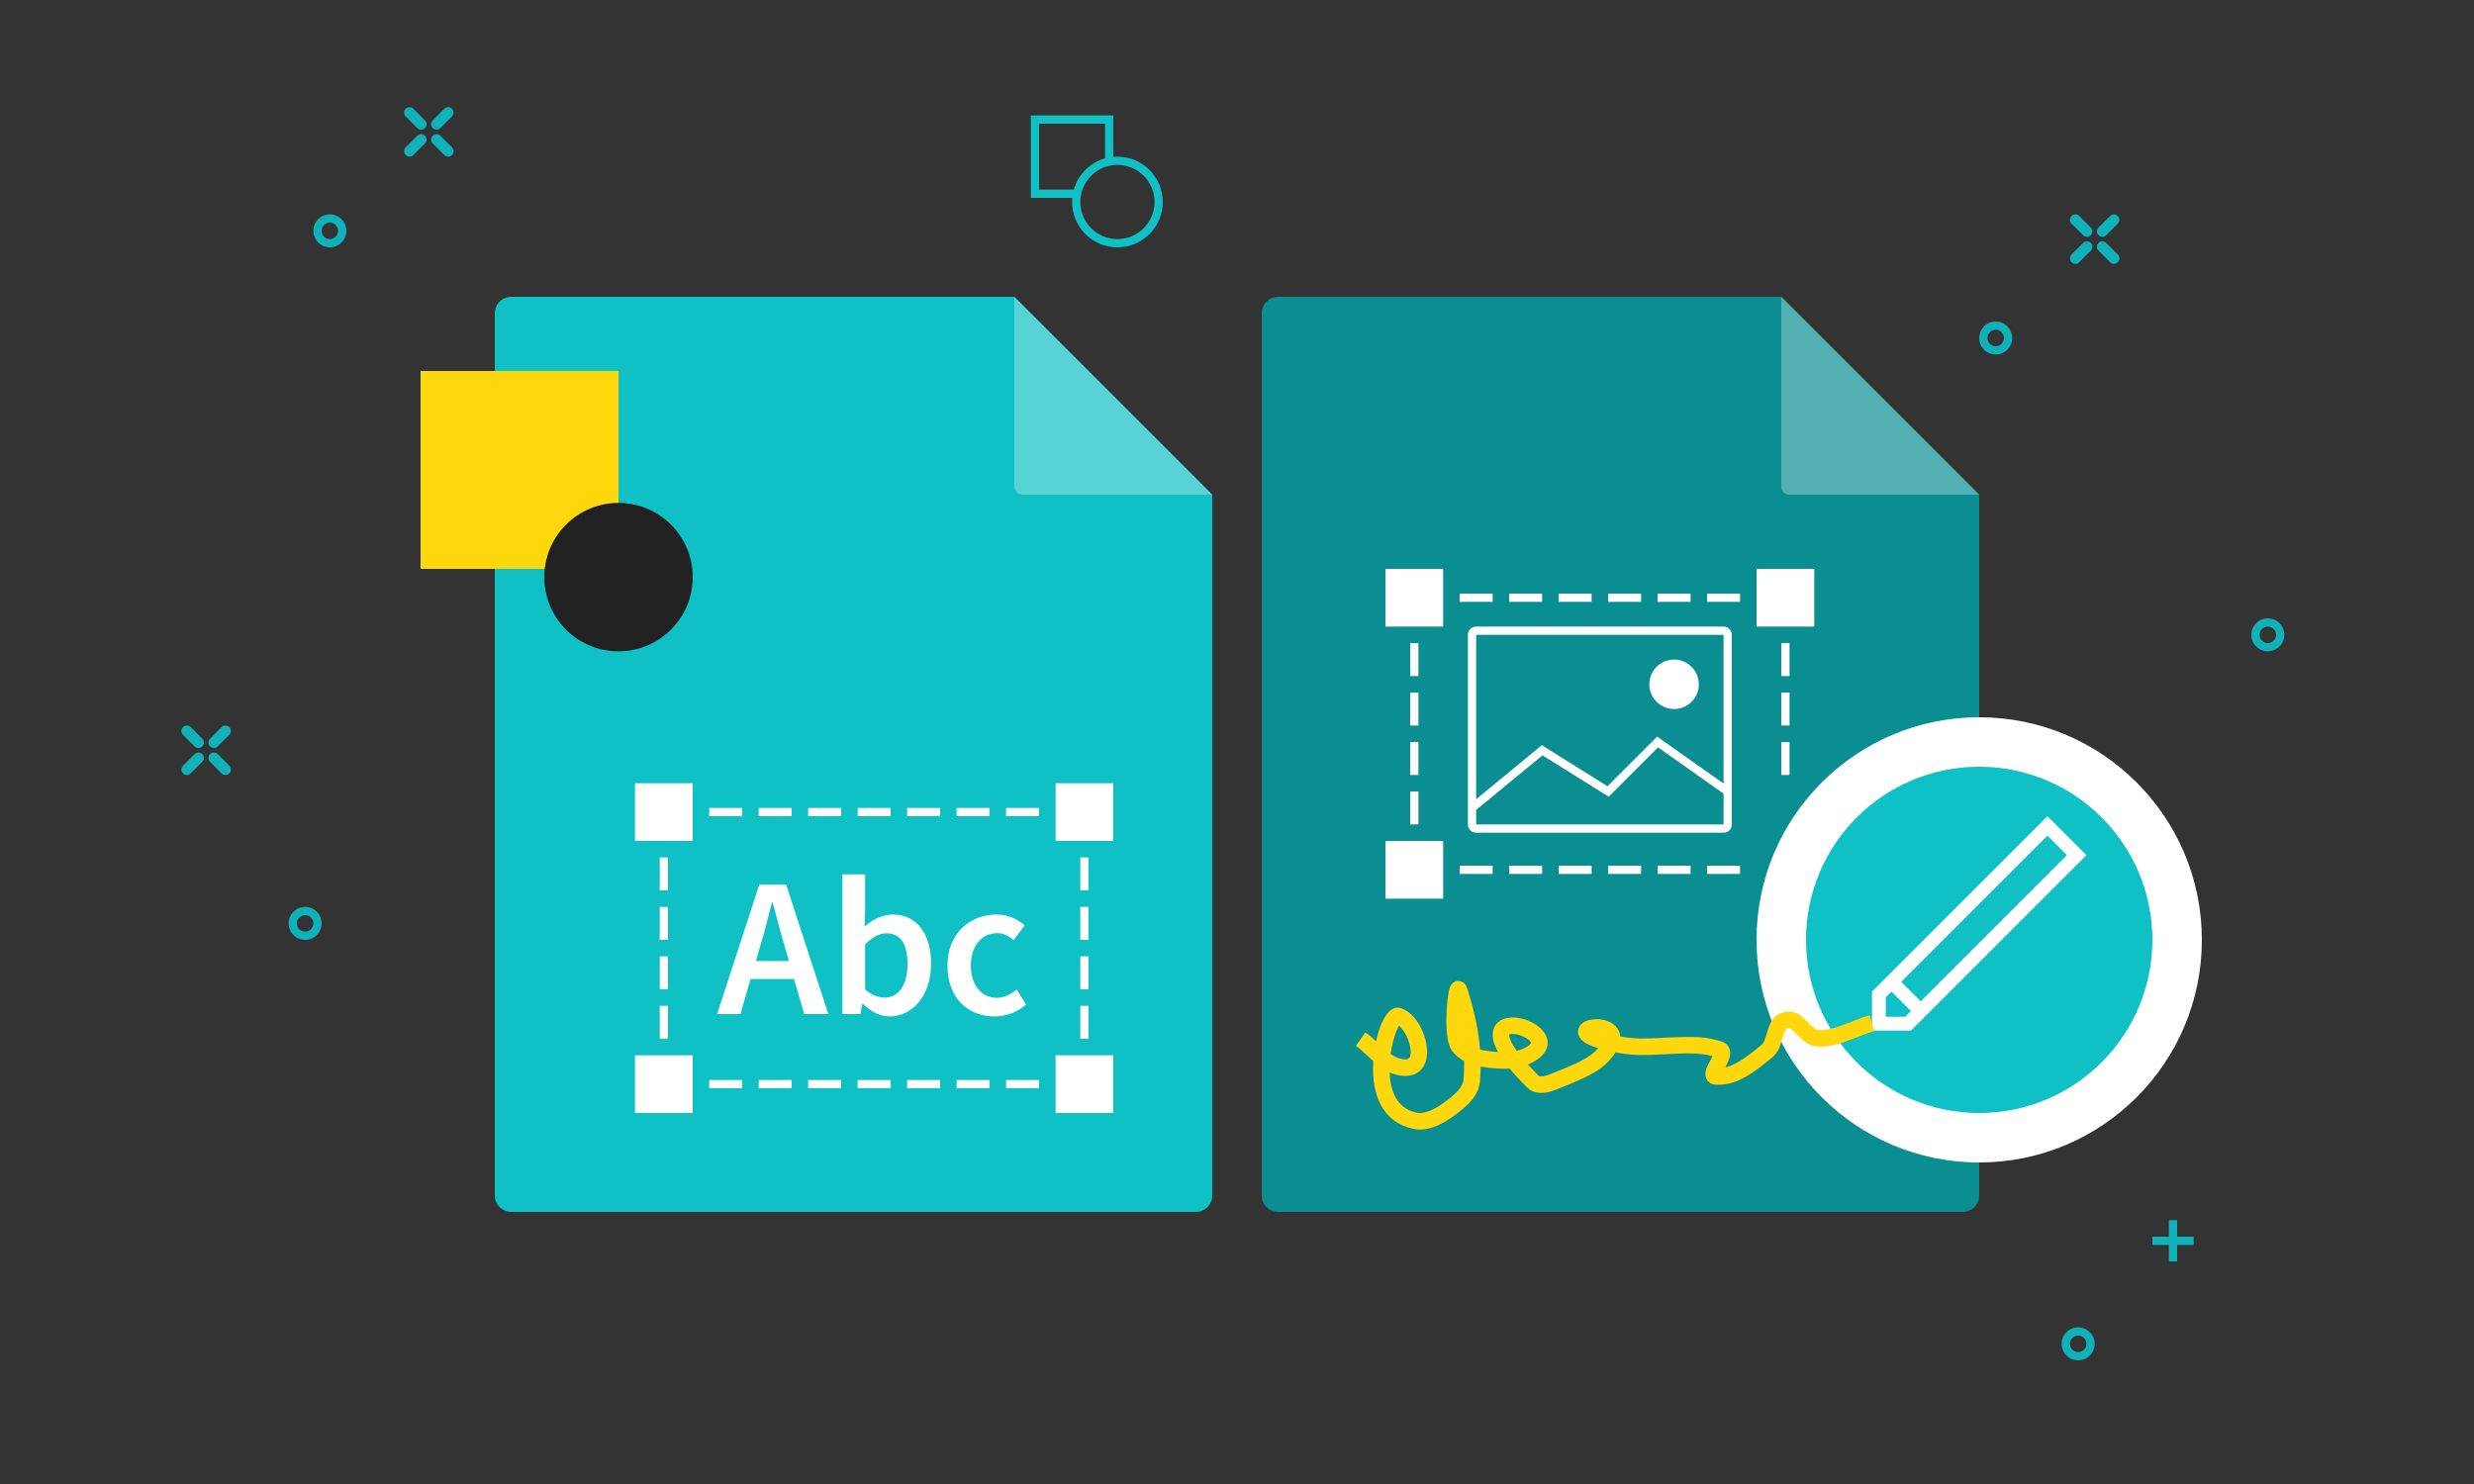 <svg xmlns="http://www.w3.org/2000/svg" width="300" height="180" viewBox="0 0 300 180">
  <rect x="0" y="0" width="300" height="180" fill="#333333" stroke="none"/>
  <path fill="#0FB2B8" fill-rule="nonzero" d="M252 164C252.552 164 253 163.552 253 163 253 162.448 252.552 162 252 162 251.448 162 251 162.448 251 163 251 163.552 251.448 164 252 164zM252 165C250.895 165 250 164.105 250 163 250 161.895 250.895 161 252 161 253.105 161 254 161.895 254 163 254 164.105 253.105 165 252 165zM275 78C275.552 78 276 77.552 276 77 276 76.448 275.552 76 275 76 274.448 76 274 76.448 274 77 274 77.552 274.448 78 275 78zM275 79C273.895 79 273 78.105 273 77 273 75.895 273.895 75 275 75 276.105 75 277 75.895 277 77 277 78.105 276.105 79 275 79z"/>
  <polygon fill="#0FB2B8" points="263 150 263 148 264 148 264 150 266 150 266 151 264 151 264 153 263 153 263 151 261 151 261 150"/>
  <path fill="#0FB2B8" fill-rule="nonzero" d="M40 29C40.552 29 41 28.552 41 28 41 27.448 40.552 27 40 27 39.448 27 39 27.448 39 28 39 28.552 39.448 29 40 29zM40 30C38.895 30 38 29.105 38 28 38 26.895 38.895 26 40 26 41.105 26 42 26.895 42 28 42 29.105 41.105 30 40 30zM242 42C242.552 42 243 41.552 243 41 243 40.448 242.552 40 242 40 241.448 40 241 40.448 241 41 241 41.552 241.448 42 242 42zM242 43C240.895 43 240 42.105 240 41 240 39.895 240.895 39 242 39 243.105 39 244 39.895 244 41 244 42.105 243.105 43 242 43z"/>
  <path fill="#0FB2B8" fill-rule="nonzero" d="M54.806 13.194C55.065 13.452 55.065 13.871 54.806 14.129L53.403 15.532C53.145 15.791 52.726 15.791 52.468 15.532 52.209 15.274 52.209 14.855 52.468 14.597L53.871 13.194C54.129 12.935 54.548 12.935 54.806 13.194L54.806 13.194zM51.532 16.468C51.791 16.726 51.791 17.145 51.532 17.403L50.129 18.806C49.871 19.065 49.452 19.065 49.194 18.806 48.935 18.548 48.935 18.129 49.194 17.871L50.597 16.468C50.855 16.209 51.274 16.209 51.532 16.468zM54.806 18.806C54.548 19.065 54.129 19.065 53.871 18.806L52.468 17.403C52.209 17.145 52.209 16.726 52.468 16.468 52.726 16.209 53.145 16.209 53.403 16.468L54.806 17.871C55.065 18.129 55.065 18.548 54.806 18.806zM51.532 15.532C51.274 15.791 50.855 15.791 50.597 15.532L49.194 14.129C48.935 13.871 48.935 13.452 49.194 13.194 49.452 12.935 49.871 12.935 50.129 13.194L51.532 14.597C51.791 14.855 51.791 15.274 51.532 15.532zM256.806 26.194C257.065 26.452 257.065 26.871 256.806 27.129L255.403 28.532C255.145 28.791 254.726 28.791 254.468 28.532 254.209 28.274 254.209 27.855 254.468 27.597L255.871 26.194C256.129 25.935 256.548 25.935 256.806 26.194L256.806 26.194zM253.532 29.468C253.791 29.726 253.791 30.145 253.532 30.403L252.129 31.806C251.871 32.065 251.452 32.065 251.194 31.806 250.935 31.548 250.935 31.129 251.194 30.871L252.597 29.468C252.855 29.209 253.274 29.209 253.532 29.468zM256.806 31.806C256.548 32.065 256.129 32.065 255.871 31.806L254.468 30.403C254.209 30.145 254.209 29.726 254.468 29.468 254.726 29.209 255.145 29.209 255.403 29.468L256.806 30.871C257.065 31.129 257.065 31.548 256.806 31.806zM253.532 28.532C253.274 28.791 252.855 28.791 252.597 28.532L251.194 27.129C250.935 26.871 250.935 26.452 251.194 26.194 251.452 25.935 251.871 25.935 252.129 26.194L253.532 27.597C253.791 27.855 253.791 28.274 253.532 28.532zM27.806 88.194C28.065 88.452 28.065 88.871 27.806 89.129L26.403 90.532C26.145 90.791 25.726 90.791 25.468 90.532 25.209 90.274 25.209 89.855 25.468 89.597L26.871 88.194C27.129 87.935 27.548 87.935 27.806 88.194L27.806 88.194zM24.532 91.468C24.791 91.726 24.791 92.145 24.532 92.403L23.129 93.806C22.871 94.065 22.452 94.065 22.194 93.806 21.935 93.548 21.935 93.129 22.194 92.871L23.597 91.468C23.855 91.209 24.274 91.209 24.532 91.468zM27.806 93.806C27.548 94.065 27.129 94.065 26.871 93.806L25.468 92.403C25.209 92.145 25.209 91.726 25.468 91.468 25.726 91.209 26.145 91.209 26.403 91.468L27.806 92.871C28.065 93.129 28.065 93.548 27.806 93.806zM24.532 90.532C24.274 90.791 23.855 90.791 23.597 90.532L22.194 89.129C21.935 88.871 21.935 88.452 22.194 88.194 22.452 87.935 22.871 87.935 23.129 88.194L24.532 89.597C24.791 89.855 24.791 90.274 24.532 90.532z"/>
  <path fill="#0FC0C5" d="M62,36 L123,36 L147,60 L147,145 C147,146.105 146.105,147 145,147 L62,147 C60.895,147 60,146.105 60,145 L60,38 C60,36.895 60.895,36 62,36 Z"/>
  <path fill="#0FC0C5" fill-rule="nonzero" d="M135.5,29 C137.985,29 140,26.985 140,24.5 C140,22.015 137.985,20 135.5,20 C133.015,20 131,22.015 131,24.5 C131,26.985 133.015,29 135.5,29 Z M130.022,24 L125,24 L125,14 L135,14 L135,19.022 C135.165,19.008 135.331,19 135.5,19 C138.538,19 141,21.462 141,24.5 C141,27.538 138.538,30 135.5,30 C132.462,30 130,27.538 130,24.5 C130,24.331 130.008,24.165 130.022,24 L130.022,24 Z M130.207,23 C130.725,21.168 132.168,19.725 134,19.207 L134,15 L126,15 L126,23 L130.207,23 L130.207,23 Z"/>
  <path fill="#FFFFFF" d="M123,36 L147,60 L124,60 C123.448,60 123,59.552 123,59 L123,36 Z" opacity=".3"/>
  <path fill="#0B8E91" d="M155,36 L216,36 L240,60 L240,145 C240,146.105 239.105,147 238,147 L155,147 C153.895,147 153,146.105 153,145 L153,38 C153,36.895 153.895,36 155,36 Z"/>
  <path fill="#FFFFFF" d="M216,36 L240,60 L217,60 C216.448,60 216,59.552 216,59 L216,36 Z" opacity=".3"/>
  <path fill="#FFFFFF" fill-rule="nonzero" d="M92.212,114.648 L91.66,116.568 L95.668,116.568 L95.116,114.648 C94.612,112.992 94.156,111.192 93.7,109.464 L93.604,109.464 C93.172,111.216 92.716,112.992 92.212,114.648 Z M86.956,123 L92.068,107.304 L95.332,107.304 L100.444,123 L97.516,123 L96.292,118.752 L91.012,118.752 L89.788,123 L86.956,123 Z M107.86,123.288 C106.78,123.288 105.628,122.736 104.644,121.752 L104.572,121.752 L104.332,123 L102.148,123 L102.148,106.056 L104.908,106.056 L104.908,110.424 L104.836,112.392 C105.82,111.528 107.044,110.928 108.244,110.928 C111.196,110.928 112.9,113.28 112.9,116.904 C112.9,120.96 110.476,123.288 107.86,123.288 Z M107.284,121.008 C108.844,121.008 110.044,119.616 110.044,116.952 C110.044,114.6 109.276,113.208 107.5,113.208 C106.636,113.208 105.82,113.64 104.908,114.528 L104.908,120.024 C105.748,120.744 106.588,121.008 107.284,121.008 Z M120.58,123.288 C117.364,123.288 114.892,121.032 114.892,117.12 C114.892,113.184 117.652,110.928 120.796,110.928 C122.308,110.928 123.388,111.504 124.252,112.248 L122.908,114.048 C122.284,113.496 121.684,113.184 120.94,113.184 C119.044,113.184 117.724,114.744 117.724,117.12 C117.724,119.472 119.02,121.032 120.868,121.032 C121.78,121.032 122.62,120.576 123.292,120.024 L124.42,121.848 C123.316,122.808 121.924,123.288 120.58,123.288 Z"/>
  <rect width="7" height="7" x="77" y="95" fill="#FFFFFF"/>
  <rect width="4" height="1" x="86" y="98" fill="#FFFFFF"/>
  <rect width="4" height="1" x="78.5" y="105.5" fill="#FFFFFF" transform="rotate(90 80.5 106)"/>
  <rect width="4" height="1" x="129.5" y="105.5" fill="#FFFFFF" transform="rotate(90 131.5 106)"/>
  <rect width="4" height="1" x="78.5" y="111.5" fill="#FFFFFF" transform="rotate(90 80.5 112)"/>
  <rect width="4" height="1" x="129.5" y="111.5" fill="#FFFFFF" transform="rotate(90 131.5 112)"/>
  <rect width="4" height="1" x="78.5" y="117.5" fill="#FFFFFF" transform="rotate(90 80.5 118)"/>
  <rect width="4" height="1" x="129.5" y="117.5" fill="#FFFFFF" transform="rotate(90 131.5 118)"/>
  <rect width="4" height="1" x="78.5" y="123.5" fill="#FFFFFF" transform="rotate(90 80.5 124)"/>
  <rect width="4" height="1" x="129.5" y="123.5" fill="#FFFFFF" transform="rotate(90 131.5 124)"/>
  <rect width="4" height="1" x="86" y="131" fill="#FFFFFF"/>
  <rect width="4" height="1" x="98" y="98" fill="#FFFFFF"/>
  <rect width="4" height="1" x="98" y="131" fill="#FFFFFF"/>
  <rect width="4" height="1" x="110" y="98" fill="#FFFFFF"/>
  <rect width="4" height="1" x="110" y="131" fill="#FFFFFF"/>
  <rect width="4" height="1" x="92" y="98" fill="#FFFFFF"/>
  <rect width="4" height="1" x="92" y="131" fill="#FFFFFF"/>
  <rect width="4" height="1" x="104" y="98" fill="#FFFFFF"/>
  <rect width="4" height="1" x="104" y="131" fill="#FFFFFF"/>
  <rect width="4" height="1" x="116" y="98" fill="#FFFFFF"/>
  <rect width="4" height="1" x="116" y="131" fill="#FFFFFF"/>
  <rect width="4" height="1" x="122" y="98" fill="#FFFFFF"/>
  <rect width="4" height="1" x="122" y="131" fill="#FFFFFF"/>
  <rect width="7" height="7" x="77" y="128" fill="#FFFFFF"/>
  <rect width="7" height="7" x="128" y="95" fill="#FFFFFF"/>
  <rect width="7" height="7" x="128" y="128" fill="#FFFFFF"/>
  <path fill="#FFFFFF" fill-rule="nonzero" d="M179,96.941 L186.96,90.385 L194.928,95.365 L200.944,89.349 L209,95.035 L209,77 L179,77 L179,96.941 Z M179,98.236 L179,100 L209,100 L209,96.259 L201.056,90.651 L195.072,96.635 L187.04,91.615 L179,98.236 Z M179,76 L209,76 C209.552,76 210,76.448 210,77 L210,100 C210,100.552 209.552,101 209,101 L179,101 C178.448,101 178,100.552 178,100 L178,77 C178,76.448 178.448,76 179,76 Z M203,86 C201.343,86 200,84.657 200,83 C200,81.343 201.343,80 203,80 C204.657,80 206,81.343 206,83 C206,84.657 204.657,86 203,86 Z"/>
  <circle cx="240" cy="114" r="27" fill="#FFFFFF"/>
  <path fill="#0FC0C5" fill-rule="nonzero" d="M240,135 C228.402,135 219,125.598 219,114 C219,102.402 228.402,93 240,93 C251.598,93 261,102.402 261,114 C261,125.598 251.598,135 240,135 Z"/>
  <path fill="#FFFFFF" fill-rule="nonzero" d="M232.909,121.455 L250.636,103.727 L248.273,101.364 L230.545,119.091 L232.909,121.455 Z M231.727,122.636 L229.364,120.273 L228.671,120.965 L228.671,123.329 L231.035,123.329 L231.727,122.636 Z M248.273,99 L253,103.727 L231.727,125 L227,125 L227,120.273 L248.273,99 Z"/>
  <path fill="#FFD70D" fill-rule="nonzero" d="M171.798,134.963 C172.629,135.134 173.733,134.709 174.966,133.838 C176.563,132.71 177.382,131.82 177.46,131.003 C177.532,130.249 177.558,129.48 177.541,128.697 C176.926,128.364 176.406,127.932 176.051,127.418 C175.458,126.56 175.306,124.756 175.425,122.537 C175.47,121.691 175.557,120.892 175.663,120.35 C175.733,119.996 175.805,119.746 175.932,119.536 C176.176,119.13 176.6,118.835 177.214,119.067 C177.612,119.218 177.766,119.463 177.876,119.795 C178.74,122.407 179.285,124.911 179.473,127.315 C179.631,127.356 179.795,127.39 179.96,127.415 C180.572,127.51 181.135,127.574 181.653,127.604 C181.276,126.921 181.066,126.313 181.02,125.777 C180.871,124.061 182.217,123.253 183.899,123.44 C185.212,123.586 186.6,124.289 187.25,125.235 C188.211,126.635 187.501,128.122 185.497,129.026 C185.426,129.058 185.354,129.089 185.282,129.119 C185.681,129.559 186.135,130.032 186.646,130.535 C186.706,130.595 187.346,130.557 187.901,130.325 C188.103,130.24 188.315,130.154 188.577,130.048 C188.616,130.032 189.335,129.743 189.545,129.658 C191.794,128.743 193.014,128.061 193.801,127.135 C192.803,126.833 192.137,126.499 191.769,126.117 C191.219,125.544 191.201,124.732 191.775,124.193 C192.095,123.892 192.544,123.726 193.061,123.656 C194.072,123.519 195.181,123.758 195.852,124.418 C196.228,124.787 196.431,125.224 196.47,125.709 C196.589,125.731 196.71,125.753 196.835,125.775 C198.081,125.996 199.29,126.008 201.493,125.891 C201.695,125.88 201.695,125.88 201.897,125.869 C205.403,125.678 206.944,125.732 208.813,126.352 C209.615,126.618 209.915,127.334 209.768,128.099 C209.695,128.478 209.543,128.828 209.257,129.375 C209.231,129.425 209.224,129.439 209.208,129.468 C210.226,129.231 211.298,128.583 212.703,127.463 C212.84,127.354 212.978,127.243 213.162,127.093 C213.389,126.908 213.511,126.809 213.615,126.725 C213.831,126.55 213.977,126.243 214.188,125.521 C214.21,125.445 214.21,125.445 214.233,125.368 C214.694,123.781 215.121,123.071 216.347,122.764 C217.417,122.495 218.147,122.904 219.133,123.887 C219.192,123.946 219.248,124.003 219.359,124.115 C219.972,124.734 220.254,124.932 220.506,124.941 C221.596,124.979 222.473,124.732 224.482,123.938 C225.582,123.503 226.08,123.32 226.729,123.137 L227.271,125.062 C226.711,125.22 226.254,125.388 225.218,125.797 C222.953,126.693 221.895,126.991 220.436,126.94 C219.483,126.906 218.91,126.505 217.937,125.522 C217.826,125.409 217.774,125.357 217.72,125.303 C217.201,124.785 216.987,124.665 216.834,124.703 C216.558,124.773 216.424,124.995 216.153,125.926 C216.131,126.003 216.131,126.003 216.108,126.083 C215.786,127.181 215.509,127.765 214.873,128.28 C214.772,128.362 214.652,128.459 214.423,128.645 C214.235,128.798 214.092,128.914 213.949,129.027 C211.721,130.803 210.086,131.637 208.111,131.568 C207.102,131.533 206.635,130.72 206.853,129.844 C206.94,129.496 207.034,129.3 207.417,128.576 C207.452,128.511 207.452,128.511 207.485,128.448 C207.557,128.311 207.615,128.194 207.662,128.094 C206.301,127.729 204.89,127.709 202.006,127.866 C201.803,127.877 201.803,127.877 201.599,127.888 C199.252,128.013 197.926,127.999 196.487,127.745 C196.286,127.709 196.091,127.673 195.903,127.637 C195.792,127.818 195.665,128.001 195.522,128.186 C194.454,129.573 193.002,130.411 190.298,131.511 C190.084,131.597 189.362,131.888 189.326,131.903 C189.071,132.005 188.866,132.089 188.672,132.17 C187.443,132.684 186.06,132.766 185.242,131.96 C184.379,131.11 183.652,130.326 183.057,129.605 C182.058,129.673 180.94,129.59 179.656,129.392 C179.619,129.386 179.582,129.38 179.545,129.374 C179.539,129.987 179.508,130.593 179.451,131.193 C179.298,132.803 178.183,134.014 176.12,135.471 C174.473,136.634 172.914,137.235 171.395,136.922 C167.8,136.181 166.289,133.013 166.522,128.846 C166.525,128.801 166.527,128.756 166.53,128.711 C166.312,128.517 166.081,128.303 165.83,128.066 C165.132,127.406 164.821,127.132 164.425,126.854 L165.575,125.218 C165.996,125.514 166.316,125.783 166.863,126.292 C167.404,123.781 168.5,121.85 169.845,122.269 C171.378,122.748 172.649,124.724 172.976,126.71 C173.371,129.111 172.172,130.896 169.665,130.429 C169.238,130.349 168.865,130.24 168.506,130.083 C168.604,132.754 169.675,134.526 171.798,134.963 Z M184.675,127.203 C185.262,126.938 185.57,126.687 185.652,126.514 C185.669,126.479 185.667,126.463 185.601,126.367 C185.314,125.949 184.455,125.514 183.678,125.428 C183.351,125.391 183.108,125.426 183.007,125.486 C182.994,125.494 183.001,125.479 183.012,125.604 C183.049,126.027 183.345,126.652 183.921,127.458 C184.191,127.393 184.442,127.308 184.675,127.203 Z M170.032,128.463 C170.933,128.631 171.2,128.233 171.002,127.035 C170.826,125.961 170.226,124.882 169.64,124.404 C169.526,124.605 169.403,124.874 169.283,125.192 C168.995,125.953 168.764,126.883 168.629,127.841 C169.125,128.196 169.534,128.37 170.032,128.463 Z"/>
  <rect width="24" height="24" x="51" y="45" fill="#FFD70D"/>
  <circle cx="75" cy="70" r="9" fill="#212121"/>
  <path fill="#0FB2B8" fill-rule="nonzero" d="M37,113 C37.552,113 38,112.552 38,112 C38,111.448 37.552,111 37,111 C36.448,111 36,111.448 36,112 C36,112.552 36.448,113 37,113 Z M37,114 C35.895,114 35,113.105 35,112 C35,110.895 35.895,110 37,110 C38.105,110 39,110.895 39,112 C39,113.105 38.105,114 37,114 Z"/>
  <rect width="7" height="7" x="168" y="69" fill="#FFFFFF"/>
  <rect width="4" height="1" x="169.5" y="79.5" fill="#FFFFFF" transform="rotate(90 171.5 80)"/>
  <rect width="4" height="1" x="214.5" y="79.5" fill="#FFFFFF" transform="rotate(90 216.5 80)"/>
  <rect width="4" height="1" x="169.5" y="85.5" fill="#FFFFFF" transform="rotate(90 171.5 86)"/>
  <rect width="4" height="1" x="214.5" y="85.5" fill="#FFFFFF" transform="rotate(90 216.5 86)"/>
  <rect width="4" height="1" x="169.5" y="91.5" fill="#FFFFFF" transform="rotate(90 171.5 92)"/>
  <rect width="4" height="1" x="214.5" y="91.5" fill="#FFFFFF" transform="rotate(90 216.5 92)"/>
  <rect width="4" height="1" x="169.5" y="97.5" fill="#FFFFFF" transform="rotate(90 171.5 98)"/>
  <rect width="4" height="1" x="183" y="72" fill="#FFFFFF"/>
  <rect width="4" height="1" x="183" y="105" fill="#FFFFFF"/>
  <rect width="4" height="1" x="195" y="72" fill="#FFFFFF"/>
  <rect width="4" height="1" x="195" y="105" fill="#FFFFFF"/>
  <rect width="4" height="1" x="177" y="72" fill="#FFFFFF"/>
  <rect width="4" height="1" x="177" y="105" fill="#FFFFFF"/>
  <rect width="4" height="1" x="189" y="72" fill="#FFFFFF"/>
  <rect width="4" height="1" x="189" y="105" fill="#FFFFFF"/>
  <rect width="4" height="1" x="201" y="72" fill="#FFFFFF"/>
  <rect width="4" height="1" x="201" y="105" fill="#FFFFFF"/>
  <rect width="4" height="1" x="207" y="72" fill="#FFFFFF"/>
  <rect width="4" height="1" x="207" y="105" fill="#FFFFFF"/>
  <rect width="7" height="7" x="168" y="102" fill="#FFFFFF"/>
  <rect width="7" height="7" x="213" y="69" fill="#FFFFFF"/>
</svg>
